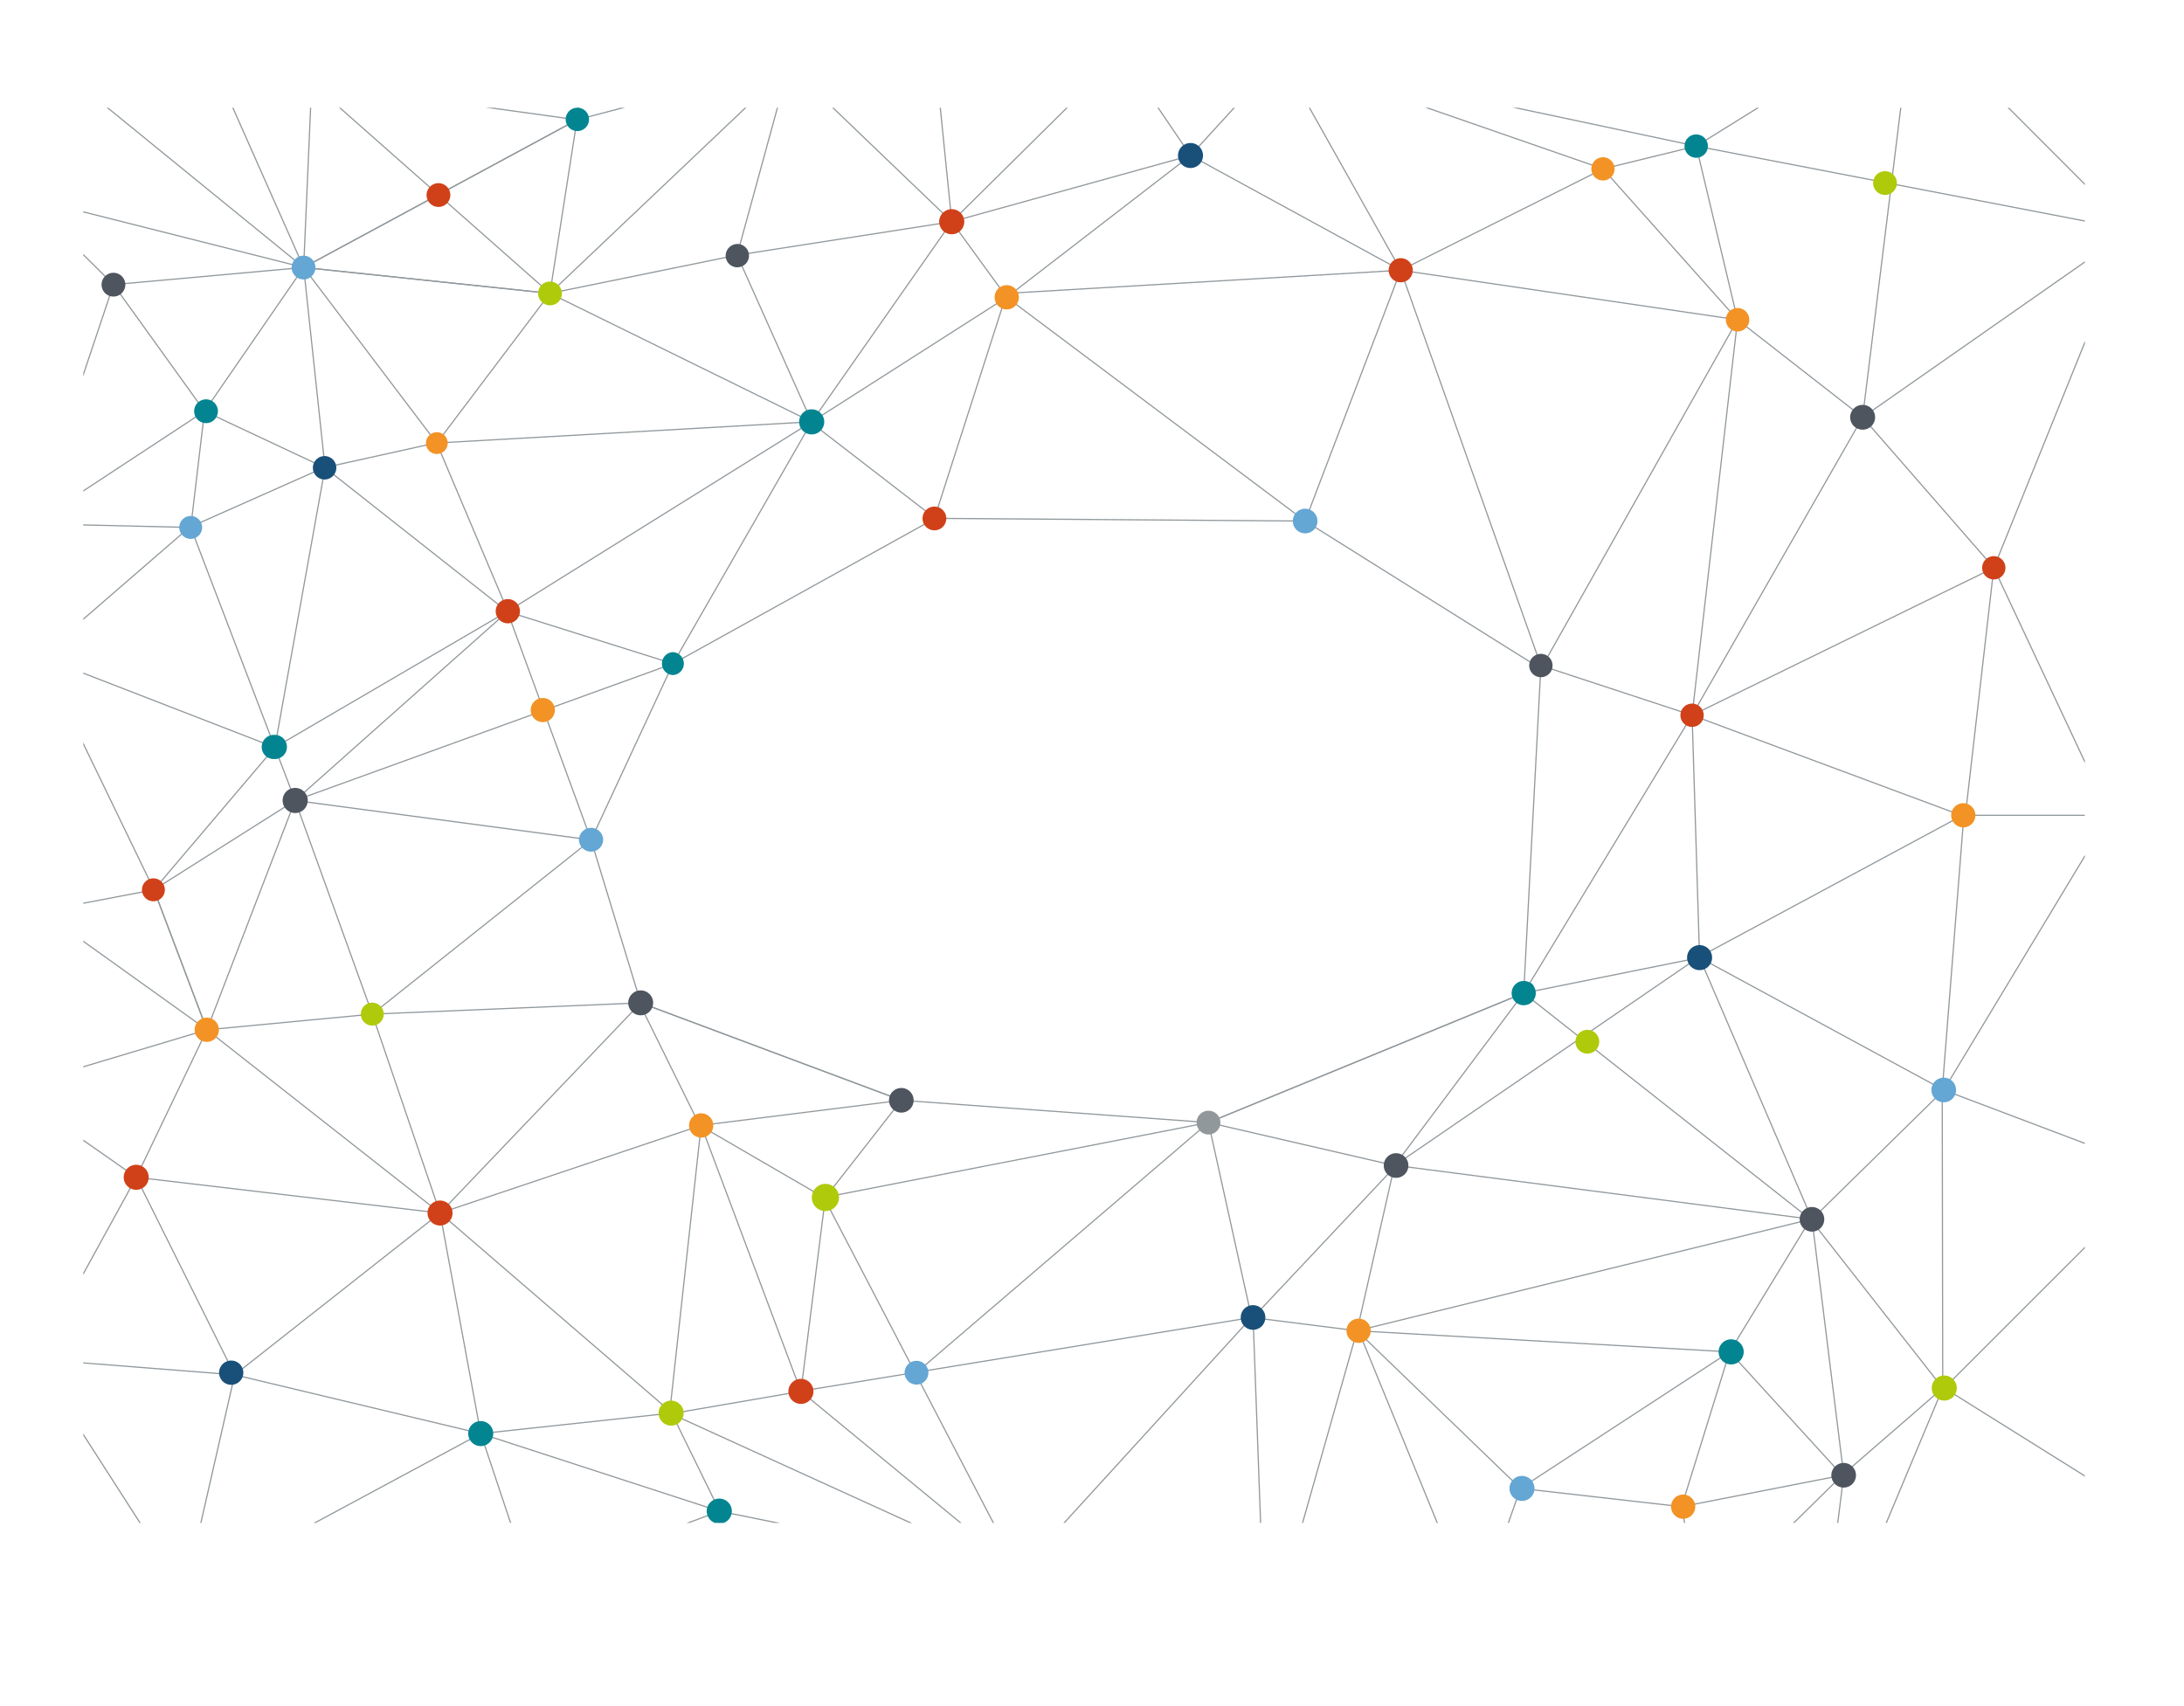 <svg id="Layer_1" data-name="Layer 1" xmlns="http://www.w3.org/2000/svg" xmlns:xlink="http://www.w3.org/1999/xlink" width="324.07mm" height="253.12mm" viewBox="0 0 918.62 717.49">
  <defs>
    <clipPath id="clip-path" transform="translate(35.03 45.31)">
      <rect width="841.89" height="595.28" fill="none"/>
    </clipPath>
  </defs>
  <title>FOND VISUEL A4 vect</title>
  <g clip-path="url(#clip-path)">
    <g>
      <polyline points="202.21 603.03 185.09 510.26 156.58 426.58 124.14 336.71 80.23 221.86 86.03 172.98 127.72 112.5 131.1 34.98 246.03 17.65" fill="none" stroke="#91989c" stroke-miterlimit="10" stroke-width="0.5"/>
      <polyline points="294.92 473.37 379.11 462.83 347.16 503.71 336.87 585.27" fill="none" stroke="#91989c" stroke-miterlimit="10" stroke-width="0.5"/>
      <polyline points="4.04 458.01 57.32 495.22 185.09 510.26" fill="none" stroke="#91989c" stroke-miterlimit="10" stroke-width="0.5"/>
      <polyline points="648.13 279.95 711.72 300.86 824.87 342.95 886.73 342.95" fill="none" stroke="#91989c" stroke-miterlimit="10" stroke-width="0.5"/>
      <polyline points="16.73 276.31 79.59 221.86 136.08 196.77 183.07 186.38 340.76 177.45 393.33 218.04" fill="none" stroke="#91989c" stroke-miterlimit="10" stroke-width="0.5"/>
      <line x1="14.03" y1="220.31" x2="86.03" y2="172.98" fill="none" stroke="#91989c" stroke-miterlimit="10" stroke-width="0.5"/>
      <polyline points="17.37 22.62 127.72 112.5 231.31 123.39 310.03 107.31 400.33 93.26 500.76 65.41 589.16 113.67 674.27 71.03 713.46 61.45 804.46 4.96" fill="none" stroke="#91989c" stroke-miterlimit="10" stroke-width="0.5"/>
      <polyline points="14.03 571.65 98.7 578.31 202.21 603.03 302.52 635.65 429.28 661.37 336.87 585.27 294.92 473.37 185.09 510.26 87.04 433.17 64.75 374.27 115.6 314.38 136.72 196.77 127.72 112.5 90.7 28.98" fill="none" stroke="#91989c" stroke-miterlimit="10" stroke-width="0.5"/>
      <polyline points="77.78 669.98 98.7 578.31 57.32 495.22 87.04 433.17 124.14 336.71 213.44 257.28" fill="none" stroke="#91989c" stroke-miterlimit="10" stroke-width="0.5"/>
      <line x1="14.03" y1="220.31" x2="80.23" y2="221.86" fill="none" stroke="#91989c" stroke-miterlimit="10" stroke-width="0.5"/>
      <polyline points="124.14 336.71 64.75 374.27 17.37 383.31 87.04 433.17 4.04 458.01" fill="none" stroke="#91989c" stroke-miterlimit="10" stroke-width="0.5"/>
      <polyline points="156.58 426.58 269.5 421.85 185.09 510.26 98.7 578.31" fill="none" stroke="#91989c" stroke-miterlimit="10" stroke-width="0.5"/>
      <line x1="283.06" y1="279.17" x2="213.44" y2="257.28" fill="none" stroke="#91989c" stroke-miterlimit="10" stroke-width="0.5"/>
      <polyline points="57.32 495.22 15.03 572.28 77.78 669.98 202.21 603.03 223.03 665.3 302.7 635.65 282.3 594.02 185.09 510.26" fill="none" stroke="#91989c" stroke-miterlimit="10" stroke-width="0.5"/>
      <polyline points="589.16 113.67 548.96 219.17 423.43 125.05 400.33 93.26 471.7 22.62 500.76 65.41 423.43 125.05 341.4 177.45 310.03 107.31 332.04 26.89 242.7 50.39 127.72 112.5 47.73 119.71 14.03 220.31" fill="none" stroke="#91989c" stroke-miterlimit="10" stroke-width="0.5"/>
      <path d="M554.13,68.36" transform="translate(35.03 45.31)" fill="none" stroke="#91989c" stroke-miterlimit="10" stroke-width="0.5"/>
      <polyline points="346.52 503.71 294.28 473.37 268.86 421.85" fill="none" stroke="#91989c" stroke-miterlimit="10" stroke-width="0.5"/>
      <polyline points="332.04 26.89 392.7 17.65 400.33 93.26 341.4 177.45 213.6 257.11 115.6 314.38 17.37 276.31 64.75 374.27 87.04 433.17 156.58 426.58 248.61 353.32 124.14 336.71 283.06 279.17 341.4 177.45 231.31 123.39 127.72 112.5 242.7 50.39 131.1 34.98" fill="none" stroke="#91989c" stroke-miterlimit="10" stroke-width="0.5"/>
      <polyline points="332.04 26.89 246.03 17.65 242.7 50.39 231.31 123.39 183.71 186.39 213.6 257.11" fill="none" stroke="#91989c" stroke-miterlimit="10" stroke-width="0.5"/>
      <line x1="336.87" y1="585.27" x2="282.36" y2="594.65" fill="none" stroke="#91989c" stroke-miterlimit="10" stroke-width="0.5"/>
      <polyline points="727.49 568.66 639.52 626.09 620.36 680.78 531.67 697.77 570.79 559.78 727.49 568.66 707.3 633.78 774.86 620.56 715.55 678.86 763.29 712.53 817.14 583.88 761.5 512.9 640.89 417.73 648.13 279.95" fill="none" stroke="#91989c" stroke-miterlimit="10" stroke-width="0.5"/>
      <polyline points="393.33 218.04 283.06 279.17 248.61 353.32" fill="none" stroke="#91989c" stroke-miterlimit="10" stroke-width="0.5"/>
      <path d="M358.3,172.73" transform="translate(35.03 45.31)" fill="none" stroke="#91989c" stroke-miterlimit="10" stroke-width="0.5"/>
      <path d="M465.73,20.1" transform="translate(35.03 45.31)" fill="none" stroke="#91989c" stroke-miterlimit="10" stroke-width="0.5"/>
      <polyline points="648.13 279.95 589.16 113.67 730.84 134.5 783.45 175.53 804.46 4.96 896.03 96.65 713.46 61.45 538.3 24.29 500.76 65.41" fill="none" stroke="#91989c" stroke-miterlimit="10" stroke-width="0.5"/>
      <line x1="826.7" y1="342.65" x2="838.63" y2="238.84" fill="none" stroke="#91989c" stroke-miterlimit="10" stroke-width="0.5"/>
      <polyline points="532.31 697.77 527.07 554.19 587.21 490.27 762.14 512.9" fill="none" stroke="#91989c" stroke-miterlimit="10" stroke-width="0.5"/>
      <polyline points="896.03 96.65 838.63 238.84 783.45 175.53 711.72 300.86 730.84 134.5 674.27 71.03 538.8 24.02 804.46 4.96" fill="none" stroke="#91989c" stroke-miterlimit="10" stroke-width="0.5"/>
      <polyline points="762.14 512.9 775.5 620.56 763.93 712.53 913.66 643.84 817.78 583.88 908.7 492.98 817.57 458.51 762.14 512.9 714.86 402.82 640.89 417.73 508.29 472.19 379.11 462.83 269.5 421.85 248.61 353.32 213.44 257.28 136.72 196.77 86.03 172.98 47.73 119.71 10.7 82.98" fill="none" stroke="#91989c" stroke-miterlimit="10" stroke-width="0.5"/>
      <polyline points="393.33 218.04 548.96 219.17 648.13 281.31 730.84 134.5 713.46 61.45" fill="none" stroke="#91989c" stroke-miterlimit="10" stroke-width="0.5"/>
      <polygon points="887.37 342.76 817.57 458.51 714.86 402.82 711.72 300.86 838.63 238.84 887.37 342.76" fill="none" stroke="#91989c" stroke-miterlimit="10" stroke-width="0.5"/>
      <line x1="269.5" y1="421.85" x2="379.11" y2="462.83" fill="none" stroke="#91989c" stroke-miterlimit="10" stroke-width="0.5"/>
      <line x1="711.72" y1="300.86" x2="640.89" y2="417.73" fill="none" stroke="#91989c" stroke-miterlimit="10" stroke-width="0.5"/>
      <polyline points="783.45 175.53 896.03 96.83 887.37 342.76 908.7 492.24 913.66 643.84" fill="none" stroke="#91989c" stroke-miterlimit="10" stroke-width="0.5"/>
      <polyline points="10.7 82.98 127.72 112.5 183.71 186.39" fill="none" stroke="#91989c" stroke-miterlimit="10" stroke-width="0.5"/>
      <polyline points="400.33 93.26 332.05 27.79 231.31 123.39 131.81 35.51 90.8 28.98 17.37 22.62 10.7 82.98 14.03 220.31 17.37 276.28 17.37 383.31 4.96 458.01 15.03 572.28" fill="none" stroke="#91989c" stroke-miterlimit="10" stroke-width="0.5"/>
      <polyline points="77.7 669.82 223.03 665.3 304.03 668.31 302.52 635.65" fill="none" stroke="#91989c" stroke-miterlimit="10" stroke-width="0.5"/>
      <polyline points="294.92 473.37 281.65 594.42 428.64 661.37" fill="none" stroke="#91989c" stroke-miterlimit="10" stroke-width="0.5"/>
      <polyline points="303.39 668.46 428.64 661.37 526.42 554.19 508.29 472.19 640.89 417.73 586.56 490.27 714.22 402.82 826.06 342.65 816.93 458.51 817.14 583.88 774.86 620.56 727.49 568.66 761.5 512.9 570.79 559.78 639.52 626.09 707.3 633.78 715.55 678.86 620.36 680.78 531.67 697.77 428.64 661.37 346.52 503.71 508.29 472.19 586.56 490.27 570.79 559.78 526.42 554.19 336.23 585.27" fill="none" stroke="#91989c" stroke-miterlimit="10" stroke-width="0.5"/>
      <line x1="202.21" y1="603.03" x2="282.3" y2="594.42" fill="none" stroke="#91989c" stroke-miterlimit="10" stroke-width="0.5"/>
      <polyline points="393.04 218.04 423.43 123.39 589.16 113.67 538.8 24.02 472.46 22.62 392.67 17.66" fill="none" stroke="#91989c" stroke-miterlimit="10" stroke-width="0.5"/>
      <line x1="571.43" y1="559.78" x2="621" y2="680.78" fill="none" stroke="#91989c" stroke-miterlimit="10" stroke-width="0.5"/>
      <line x1="385.47" y1="577.38" x2="508.29" y2="472.19" fill="none" stroke="#91989c" stroke-miterlimit="10" stroke-width="0.5"/>
    </g>
    <g>
      <g>
        <path d="M259.87,423a5.1,5.1,0,1,1-5.08,5.08A5.1,5.1,0,0,1,259.87,423Z" transform="translate(35.03 45.31)" fill="#f39325"/>
        <path d="M62.22,527a5.1,5.1,0,1,1,0,10.2,5.1,5.1,0,0,1,0-10.2Z" transform="translate(35.03 45.31)" fill="#195079"/>
        <path d="M51.94,382.75a5.1,5.1,0,1,1,0,10.2,5.1,5.1,0,0,1,0-10.2Z" transform="translate(35.03 45.31)" fill="#f39325"/>
        <path d="M672.91,583.36a5.1,5.1,0,1,1-5.08,5.12A5.1,5.1,0,0,1,672.91,583.36Z" transform="translate(35.03 45.31)" fill="#f39325"/>
        <path d="M790.53,292.55a5.09,5.09,0,1,1,0,10.17,5.09,5.09,0,0,1,0-10.17Z" transform="translate(35.03 45.31)" fill="#f39325"/>
        <path d="M695.8,84.26a4.93,4.93,0,1,1-4.91,4.91A4.88,4.88,0,0,1,695.8,84.26Z" transform="translate(35.03 45.31)" fill="#f39325"/>
        <path d="M639.2,20.83a4.89,4.89,0,1,1,0,9.78,4.89,4.89,0,0,1,0-9.78Z" transform="translate(35.03 45.31)" fill="#f39325"/>
        <path d="M536.4,509.36a5.1,5.1,0,1,1-5.08,5.14A5.1,5.1,0,0,1,536.4,509.36Z" transform="translate(35.03 45.31)" fill="#f39325"/>
        <path d="M193.5,248.29a5.08,5.08,0,0,1,0,10.15,5.08,5.08,0,1,1,0-10.15Z" transform="translate(35.03 45.31)" fill="#f39325"/>
        <path d="M148.73,136.49a4.58,4.58,0,1,1-4.61,4.61A4.63,4.63,0,0,1,148.73,136.49Z" transform="translate(35.03 45.31)" fill="#f39325"/>
        <path d="M394.22,611a5.1,5.1,0,1,1-5.07,5.1A5.1,5.1,0,0,1,394.22,611Z" transform="translate(35.03 45.31)" fill="#f39325"/>
        <path d="M187.81,614.69a5.1,5.1,0,1,1-5.07,5.12A5.12,5.12,0,0,1,187.81,614.69Z" transform="translate(35.03 45.31)" fill="#f39325"/>
        <path d="M497.19,647.35a5.1,5.1,0,1,1,0,10.2,5.1,5.1,0,0,1,0-10.2Z" transform="translate(35.03 45.31)" fill="#f39325"/>
        <path d="M388.4,74.64a5.1,5.1,0,1,1-5.08,5.12A5.07,5.07,0,0,1,388.4,74.64Z" transform="translate(35.03 45.31)" fill="#f39325"/>
        <path d="M213.59,302.91a5.1,5.1,0,0,1,5.08,5.14,5.1,5.1,0,0,1-10.19,0A5.13,5.13,0,0,1,213.59,302.91Z" transform="translate(35.03 45.31)" fill="#64a6d4"/>
      </g>
      <g>
        <path d="M554.13,63.28a5.08,5.08,0,1,1-5.08,5.08A5.1,5.1,0,0,1,554.13,63.28Z" transform="translate(35.03 45.31)" fill="#d04119"/>
        <path d="M365.27,42.67A5.28,5.28,0,1,1,360,48,5.27,5.27,0,0,1,365.27,42.67Z" transform="translate(35.03 45.31)" fill="#d04119"/>
        <path d="M803.6,188.63a4.9,4.9,0,1,1-4.91,4.91A4.9,4.9,0,0,1,803.6,188.63Z" transform="translate(35.03 45.31)" fill="#d04119"/>
        <path d="M769.46-45.31a5,5,0,0,1,4.93,5,5,5,0,0,1-4.93,5,5,5,0,0,1-5-5A5,5,0,0,1,769.46-45.31Z" transform="translate(35.03 45.31)" fill="#d04119"/>
        <path d="M150.08,459.69a5.26,5.26,0,1,1-5.28,5.25A5.23,5.23,0,0,1,150.08,459.69Z" transform="translate(35.03 45.31)" fill="#d04119"/>
        <path d="M301.83,534.69a5.27,5.27,0,1,1-5.25,5.26A5.27,5.27,0,0,1,301.83,534.69Z" transform="translate(35.03 45.31)" fill="#d04119"/>
        <path d="M22.3,444.65A5.26,5.26,0,1,1,17,449.91,5.24,5.24,0,0,1,22.3,444.65Z" transform="translate(35.03 45.31)" fill="#d04119"/>
      </g>
      <g>
        <path d="M609.42,368.54c3.42,4.2.55,9-3.56,9a5.06,5.06,0,0,1-5.08-5.06C600.78,368.5,605.18,365.56,609.42,368.54Z" transform="translate(35.03 45.31)" fill="#028591"/>
        <path d="M267.46,585.06a5.28,5.28,0,1,1-5.23,5.28A5.28,5.28,0,0,1,267.46,585.06Z" transform="translate(35.03 45.31)" fill="#028591"/>
        <path d="M306.34,126.86a5.28,5.28,0,1,1-5.24,5.27A5.24,5.24,0,0,1,306.34,126.86Z" transform="translate(35.03 45.31)" fill="#028591"/>
        <path d="M312.15,452.68a5.72,5.72,0,0,1,0,11.44,5.72,5.72,0,1,1,0-11.44Z" transform="translate(35.03 45.31)" fill="#afca0b"/>
        <path d="M51,122.71a5,5,0,1,1,0,9.92,5,5,0,0,1,0-9.92Z" transform="translate(35.03 45.31)" fill="#028591"/>
        <path d="M693.07,518.07a5.28,5.28,0,1,1-5.23,5.28A5.25,5.25,0,0,1,693.07,518.07Z" transform="translate(35.03 45.31)" fill="#028591"/>
        <path d="M679.8,352.25a5.26,5.26,0,1,1-5.22,5.26A5.23,5.23,0,0,1,679.8,352.25Z" transform="translate(35.03 45.31)" fill="#195079"/>
        <path d="M678.4,11.23a4.91,4.91,0,1,1-4.89,4.93A4.88,4.88,0,0,1,678.4,11.23Z" transform="translate(35.03 45.31)" fill="#028591"/>
        <path d="M585.94,630.5a5,5,0,1,1-4.93,5A5,5,0,0,1,585.94,630.5Z" transform="translate(35.03 45.31)" fill="#028591"/>
        <path d="M167.16,552.46a5.26,5.26,0,1,1-5.25,5.25A5.24,5.24,0,0,1,167.16,552.46Z" transform="translate(35.03 45.31)" fill="#028591"/>
        <path d="M728.87,662.26a5,5,0,1,1-4.93,5A4.93,4.93,0,0,1,728.87,662.26Z" transform="translate(35.03 45.31)" fill="#028591"/>
        <path d="M121.53,376.45a4.82,4.82,0,1,1-4.79,4.79A4.79,4.79,0,0,1,121.53,376.45Z" transform="translate(35.03 45.31)" fill="#afca0b"/>
        <path d="M45.2,171.74a4.81,4.81,0,1,1-4.83,4.83A4.81,4.81,0,0,1,45.2,171.74Z" transform="translate(35.03 45.31)" fill="#64a6d4"/>
        <path d="M248,229a4.83,4.83,0,0,1,0,9.65,4.83,4.83,0,0,1,0-9.65Z" transform="translate(35.03 45.31)" fill="#028591"/>
      </g>
      <g>
        <path d="M473.29,421.91a5,5,0,1,1-5,5A4.94,4.94,0,0,1,473.29,421.91Z" transform="translate(35.03 45.31)" fill="#91989c"/>
        <path d="M234.47,371.29a5.24,5.24,0,1,1-5.26,5.24A5.26,5.26,0,0,1,234.47,371.29Z" transform="translate(35.03 45.31)" fill="#4e555e"/>
        <path d="M89.14,286.12a5.28,5.28,0,1,1-5.29,5.28A5.23,5.23,0,0,1,89.14,286.12Z" transform="translate(35.03 45.31)" fill="#4e555e"/>
        <path d="M605.16,575.52a5.26,5.26,0,1,1-5.28,5.25A5.25,5.25,0,0,1,605.16,575.52Z" transform="translate(35.03 45.31)" fill="#64a6d4"/>
        <path d="M12.69,69.43a5,5,0,1,1-5,5A5,5,0,0,1,12.69,69.43Z" transform="translate(35.03 45.31)" fill="#4e555e"/>
        <path d="M101.72,146.53a4.93,4.93,0,0,1,0,9.85,4.93,4.93,0,1,1,0-9.85Z" transform="translate(35.03 45.31)" fill="#195079"/>
        <path d="M613.12,229.73a4.91,4.91,0,1,1-4.94,4.91A4.91,4.91,0,0,1,613.12,229.73Z" transform="translate(35.03 45.31)" fill="#4e555e"/>
        <ellipse cx="783.45" cy="175.52" rx="5.26" ry="5.23" fill="#4e555e"/>
        <path d="M275.31,57.31a4.91,4.91,0,1,1-5.12,4.8A5,5,0,0,1,275.31,57.31Z" transform="translate(35.03 45.31)" fill="#4e555e"/>
        <path d="M465.73,14.84a5.26,5.26,0,1,1-5.28,5.24A5.28,5.28,0,0,1,465.73,14.84Z" transform="translate(35.03 45.31)" fill="#195079"/>
        <path d="M782.72,533.3a5.27,5.27,0,1,1-5.23,5.28A5.24,5.24,0,0,1,782.72,533.3Z" transform="translate(35.03 45.31)" fill="#afca0b"/>
        <path d="M196.24,73.12a5,5,0,1,1-4.92,5A4.94,4.94,0,0,1,196.24,73.12Z" transform="translate(35.03 45.31)" fill="#afca0b"/>
        <path d="M211-32.85a5.15,5.15,0,0,1,5.12,5.16A5.17,5.17,0,0,1,211-22.48a5.21,5.21,0,0,1-5.2-5.21A5.19,5.19,0,0,1,211-32.85Z" transform="translate(35.03 45.31)" fill="#d04119"/>
        <path d="M492,503.7a5.18,5.18,0,1,1-5.16,5.19A5.12,5.12,0,0,1,492,503.7Z" transform="translate(35.03 45.31)" fill="#195079"/>
        <path d="M681.15,628.36a5,5,0,1,1-4.92,4.95A5,5,0,0,1,681.15,628.36Z" transform="translate(35.03 45.31)" fill="#4e555e"/>
        <path d="M552.22,439.78A5.18,5.18,0,1,1,547,445,5.17,5.17,0,0,1,552.22,439.78Z" transform="translate(35.03 45.31)" fill="#4e555e"/>
        <path d="M344.08,412.34a5.18,5.18,0,0,1,0,10.36,5.18,5.18,0,0,1,0-10.36Z" transform="translate(35.03 45.31)" fill="#4e555e"/>
        <path d="M513.93,168.68a5.18,5.18,0,0,1,0,10.36,5.18,5.18,0,0,1,0-10.36Z" transform="translate(35.03 45.31)" fill="#64a6d4"/>
        <path d="M727.1,462.42a5.17,5.17,0,1,1-5.16,5.18A5.11,5.11,0,0,1,727.1,462.42Z" transform="translate(35.03 45.31)" fill="#4e555e"/>
        <path d="M740.42,570.07a5.18,5.18,0,1,1-5.16,5.2A5.2,5.2,0,0,1,740.42,570.07Z" transform="translate(35.03 45.31)" fill="#4e555e"/>
        <path d="M782.54,408a5.18,5.18,0,0,1,0,10.36,5.18,5.18,0,0,1,0-10.36Z" transform="translate(35.03 45.31)" fill="#64a6d4"/>
        <path d="M92.65,62.23a5,5,0,0,1,5,5,5,5,0,1,1-5-5Z" transform="translate(35.03 45.31)" fill="#64a6d4"/>
      </g>
      <path d="M80.35,263.82a5.08,5.08,0,1,1,0,10.15,5.08,5.08,0,1,1,0-10.15Z" transform="translate(35.03 45.31)" fill="#028591"/>
      <path d="M178.59,206.69a5.1,5.1,0,1,1-5.12,5.14A5.1,5.1,0,0,1,178.59,206.69Z" transform="translate(35.03 45.31)" fill="#d04119"/>
      <path d="M247.29,543.85A5.26,5.26,0,1,1,242,549.1,5.25,5.25,0,0,1,247.29,543.85Z" transform="translate(35.03 45.31)" fill="#afca0b"/>
      <path d="M207.81,0a4.87,4.87,0,0,1,4.91,4.91A4.91,4.91,0,1,1,207.81,0Z" transform="translate(35.03 45.31)" fill="#028591"/>
      <path d="M96.74-14.77a5,5,0,0,1,5,5,4.93,4.93,0,0,1-5,5,4.91,4.91,0,0,1-4.92-5A5,5,0,0,1,96.74-14.77Z" transform="translate(35.03 45.31)" fill="#64a6d4"/>
      <path d="M297-22.69a5.2,5.2,0,0,1,5.24,5.16A5.15,5.15,0,0,1,297-12.37a5.13,5.13,0,0,1-5.16-5.16A5.19,5.19,0,0,1,297-22.69Z" transform="translate(35.03 45.31)" fill="#afca0b"/>
      <path d="M29.47,324.16A4.82,4.82,0,1,1,24.68,329,4.8,4.8,0,0,1,29.47,324.16Z" transform="translate(35.03 45.31)" fill="#d04119"/>
      <path d="M42.67,619.4a5.1,5.1,0,1,1-5.08,5.12A5.11,5.11,0,0,1,42.67,619.4Z" transform="translate(35.03 45.31)" fill="#f39325"/>
      <path d="M676.69,250.65a4.9,4.9,0,1,1-4.91,4.91A4.9,4.9,0,0,1,676.69,250.65Z" transform="translate(35.03 45.31)" fill="#d04119"/>
      <path d="M861,46.56a5,5,0,1,1-5,5A5,5,0,0,1,861,46.56Z" transform="translate(35.03 45.31)" fill="#f39325"/>
      <path d="M852.36,292.49a5,5,0,1,1-5,5A5,5,0,0,1,852.36,292.49Z" transform="translate(35.03 45.31)" fill="#afca0b"/>
      <path d="M873.69,442a5,5,0,1,1-5,5A5,5,0,0,1,873.69,442Z" transform="translate(35.03 45.31)" fill="#195079"/>
      <path d="M878.66,593.56a5,5,0,1,1-5,5A5,5,0,0,1,878.66,593.56Z" transform="translate(35.03 45.31)" fill="#64a6d4"/>
      <path d="M437.46-27.65a5,5,0,0,1,4.93,5,5,5,0,0,1-4.93,5,5,5,0,0,1-5-5A5,5,0,0,1,437.46-27.65Z" transform="translate(35.03 45.31)" fill="#64a6d4"/>
      <path d="M503.8-26.25a5,5,0,0,1,4.93,5,5,5,0,0,1-4.93,5,5,5,0,0,1-5-5A5,5,0,0,1,503.8-26.25Z" transform="translate(35.03 45.31)" fill="#d04119"/>
      <path d="M357.66-32.61a5,5,0,0,1,4.93,5,5,5,0,0,1-4.93,5,5,5,0,0,1-5-5A5,5,0,0,1,357.66-32.61Z" transform="translate(35.03 45.31)" fill="#f39325"/>
      <path d="M757.83,26.69a5,5,0,1,1-5,5A5,5,0,0,1,757.83,26.69Z" transform="translate(35.03 45.31)" fill="#afca0b"/>
      <path d="M-20,522A5,5,0,0,1-15,527a5,5,0,0,1-4.93,5,5,5,0,0,1-5-5A5,5,0,0,1-20,522Z" transform="translate(35.03 45.31)" fill="#afca0b"/>
      <path d="M-30,407.74a5,5,0,0,1,4.93,5,5,5,0,0,1-4.93,5,5,5,0,0,1-5-5A5,5,0,0,1-30,407.74Z" transform="translate(35.03 45.31)" fill="#64a6d4"/>
      <path d="M-17.64,333a5,5,0,0,1,4.93,5,5,5,0,0,1-4.93,5,5,5,0,0,1-5-5A5,5,0,0,1-17.64,333Z" transform="translate(35.03 45.31)" fill="#028591"/>
      <path d="M-17.64,226a5,5,0,0,1,4.93,5,5,5,0,0,1-4.93,5,5,5,0,0,1-5-5A5,5,0,0,1-17.64,226Z" transform="translate(35.03 45.31)" fill="#f39325"/>
      <path d="M-21,170A5,5,0,0,1-16,175,5,5,0,0,1-21,180a5,5,0,0,1-5-5A5,5,0,0,1-21,170Z" transform="translate(35.03 45.31)" fill="#195079"/>
      <path d="M-24.31,32.71a5,5,0,0,1,4.94,5,5,5,0,0,1-4.94,5,5,5,0,0,1-5-5A5,5,0,0,1-24.31,32.71Z" transform="translate(35.03 45.31)" fill="#d04119"/>
      <path d="M-17.64-27.65a5,5,0,0,1,4.93,5,5,5,0,0,1-4.93,5,5,5,0,0,1-5-5A5,5,0,0,1-17.64-27.65Z" transform="translate(35.03 45.31)" fill="#028591"/>
      <path d="M55.79-21.29a5,5,0,0,1,4.93,5,5,5,0,0,1-4.93,5,5,5,0,0,1-5-5A5,5,0,0,1,55.79-21.29Z" transform="translate(35.03 45.31)" fill="#afca0b"/>
      <path d="M358,167.77a5,5,0,1,1-5,5A5,5,0,0,1,358,167.77Z" transform="translate(35.03 45.31)" fill="#d04119"/>
      <path d="M269,618.19a5,5,0,1,1-5,5A5,5,0,0,1,269,618.19Z" transform="translate(35.03 45.31)" fill="#d04119"/>
      <path d="M149.39,31.73a5,5,0,1,1-5,5A5,5,0,0,1,149.39,31.73Z" transform="translate(35.03 45.31)" fill="#d04119"/>
      <path d="M350.46,527.11a5,5,0,1,1-5,5A5,5,0,0,1,350.46,527.11Z" transform="translate(35.03 45.31)" fill="#64a6d4"/>
      <path d="M632.63,387.89a5,5,0,1,1-5,5A5,5,0,0,1,632.63,387.89Z" transform="translate(35.03 45.31)" fill="#afca0b"/>
    </g>
  </g>
</svg>

